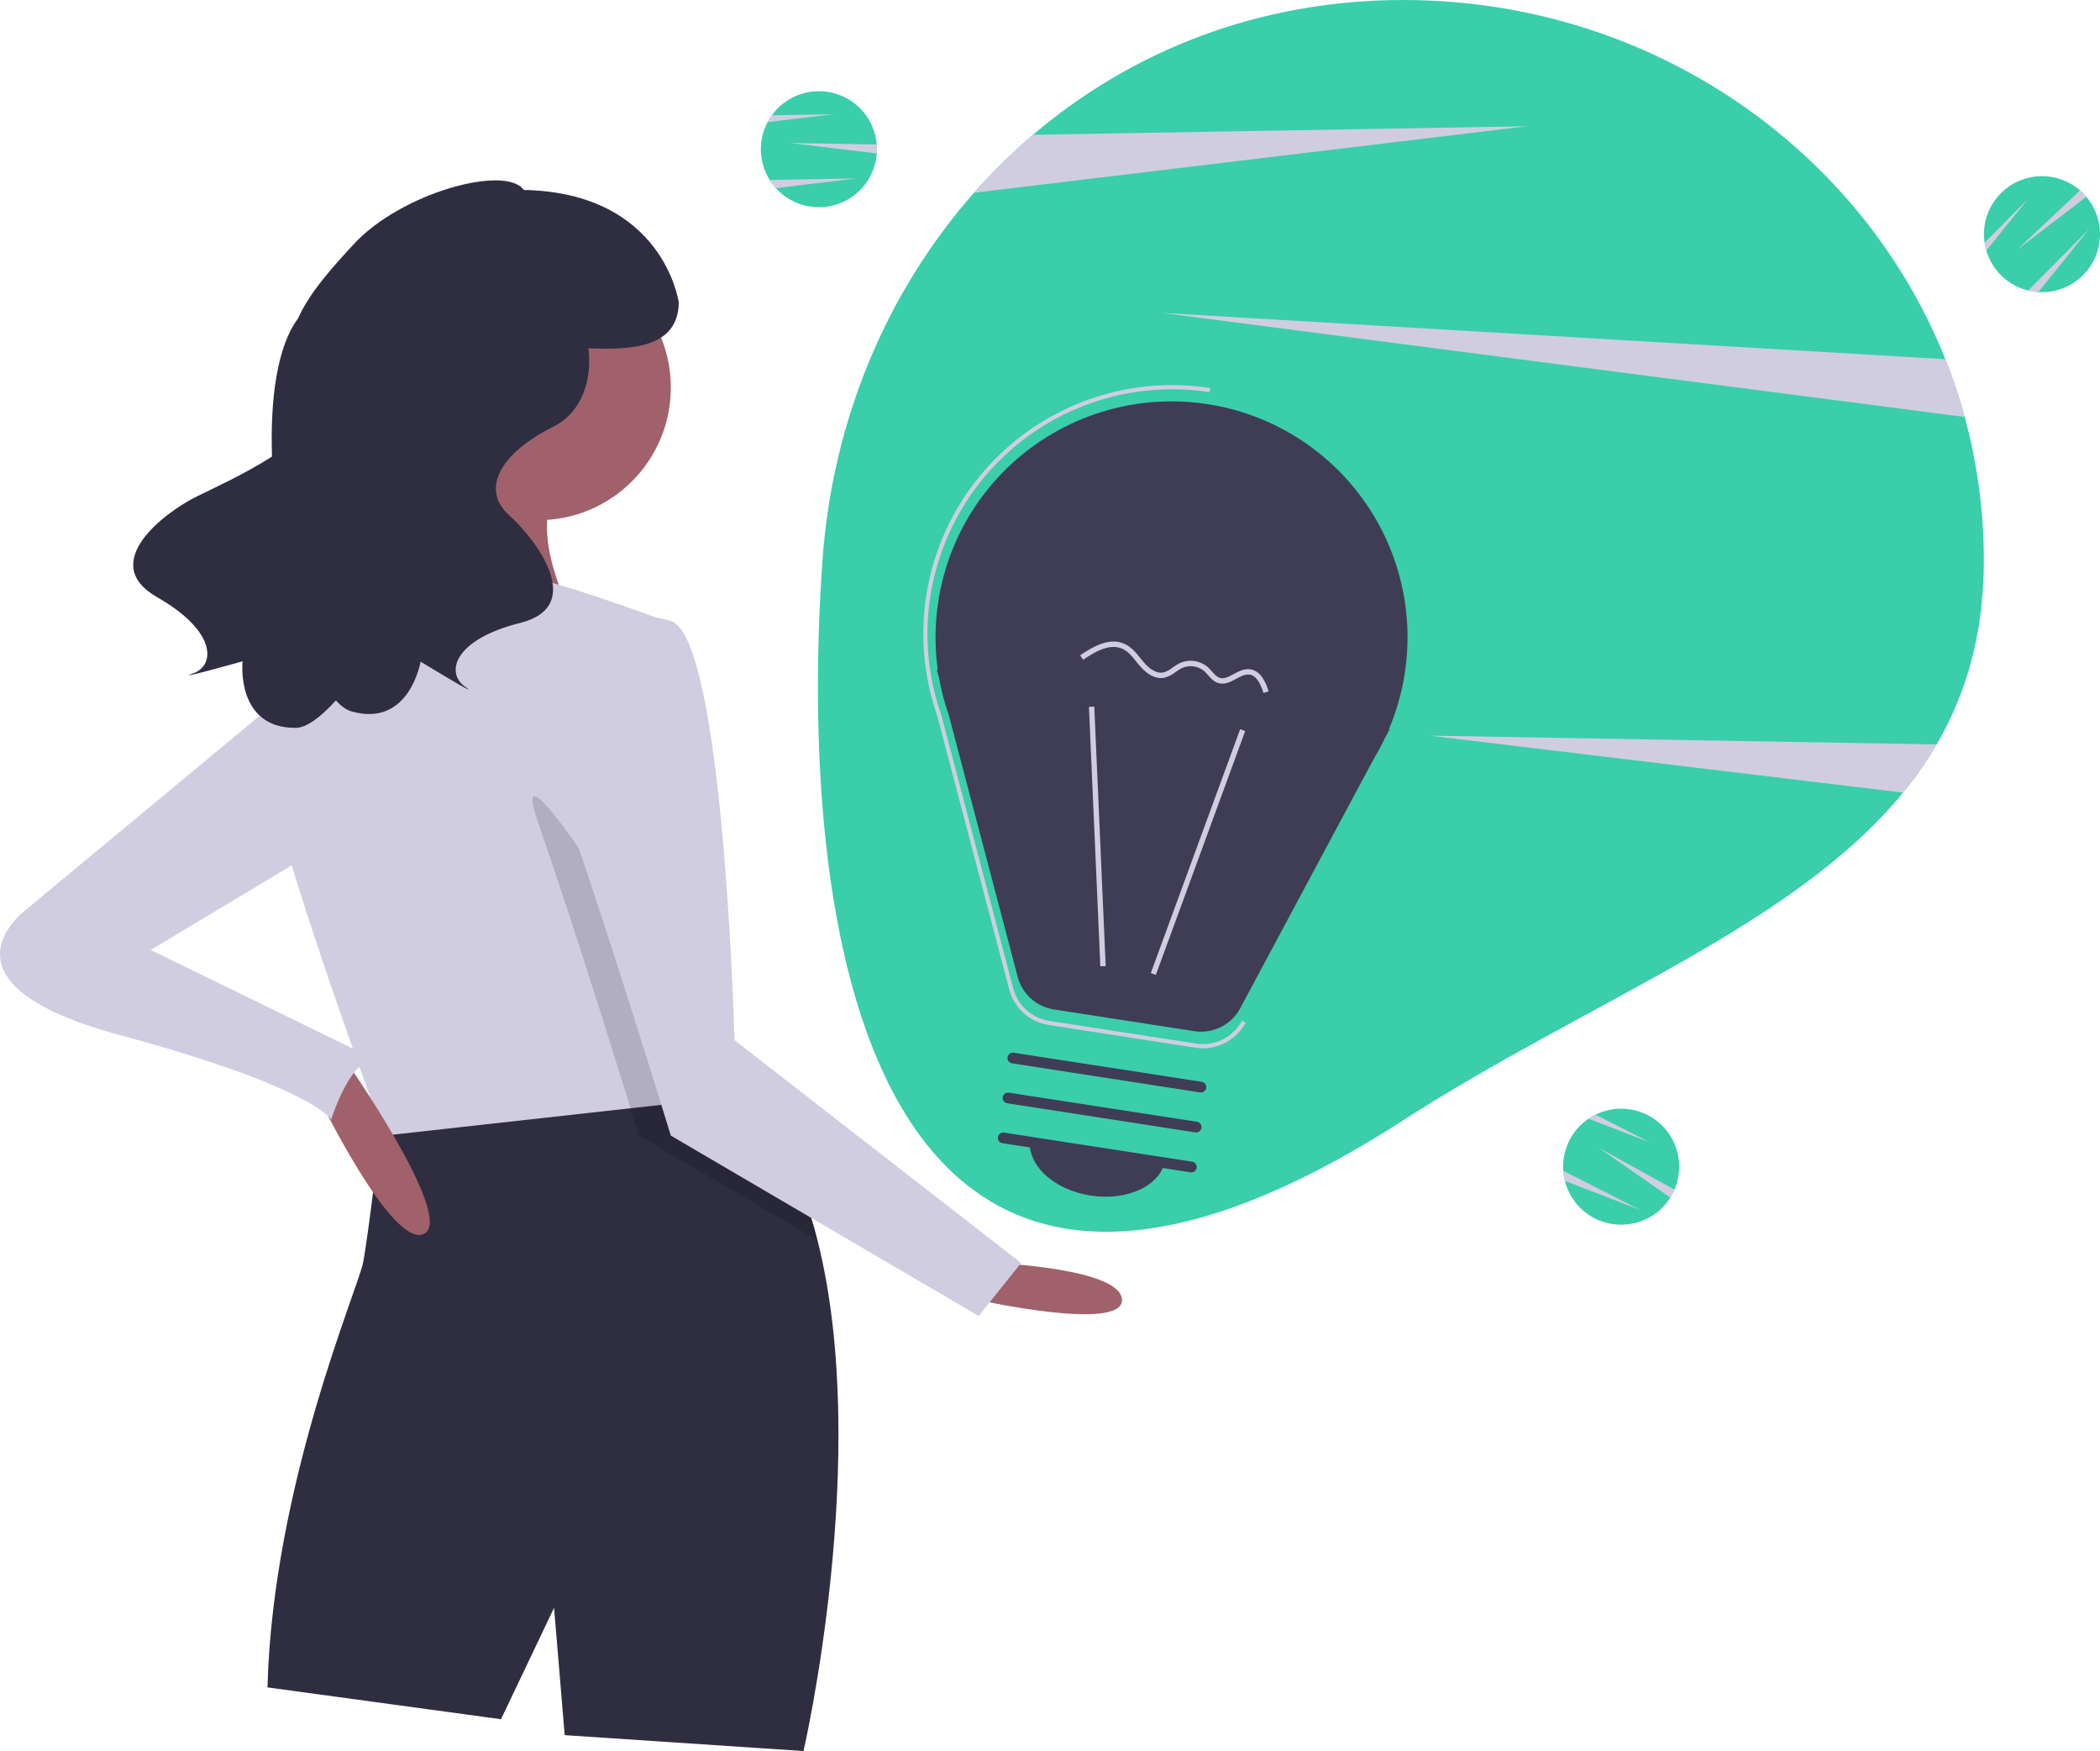<svg width="565" height="471" viewBox="0 0 565 471" fill="none" xmlns="http://www.w3.org/2000/svg">
<g clip-path="url(#clip0_225_1138)">
<path d="M533.75 150.671C533.75 170.275 529.104 186.411 521.045 200.235C518.385 204.788 515.366 209.122 512.015 213.194C482.389 249.409 427.307 269.23 377.524 301.336C230.572 396.105 214.654 244.247 221.291 150.671C223.969 112.913 238.682 78.326 262.056 51.844C266.965 46.274 272.268 41.064 277.924 36.253C304.461 13.667 338.744 0 377.524 0C444.056 0 500.872 40.105 523.399 96.62C530.247 113.818 533.76 132.161 533.75 150.671Z" fill="#3ACEAA"/>
<path d="M410.809 33.957L262.056 51.844C266.965 46.274 272.268 41.064 277.923 36.253L410.809 33.957Z" fill="#D0CDE1"/>
<path d="M521.045 200.235C518.385 204.788 515.366 209.122 512.015 213.194L384.596 197.877L521.045 200.235Z" fill="#D0CDE1"/>
<path d="M528.596 112.16L312.647 84.168L523.398 96.62C525.422 101.698 527.157 106.886 528.596 112.16Z" fill="#D0CDE1"/>
<path d="M235.94 40.134C235.94 40.519 235.929 40.898 235.895 41.271C235.727 43.586 235.043 45.834 233.895 47.851C232.747 49.869 231.163 51.605 229.259 52.933C227.354 54.261 225.178 55.148 222.887 55.53C220.596 55.911 218.249 55.777 216.017 55.137C213.784 54.497 211.723 53.367 209.983 51.831C208.243 50.294 206.867 48.389 205.957 46.254C205.046 44.118 204.624 41.807 204.72 39.488C204.817 37.169 205.43 34.901 206.514 32.849C206.85 32.206 207.234 31.589 207.663 31.004C209.531 28.415 212.148 26.461 215.161 25.405C218.175 24.349 221.44 24.243 224.516 25.099C227.592 25.956 230.331 27.735 232.364 30.196C234.397 32.657 235.625 35.682 235.884 38.863C235.923 39.281 235.94 39.705 235.94 40.134Z" fill="#3ACEAA"/>
<path d="M235.939 40.134C235.939 40.519 235.928 40.898 235.895 41.271L212.515 38.462L235.884 38.863C235.923 39.281 235.939 39.705 235.939 40.134Z" fill="#D0CDE1"/>
<path d="M230.363 47.999L208.734 50.602C208.12 49.918 207.568 49.181 207.083 48.4L230.363 47.999Z" fill="#D0CDE1"/>
<path d="M224.227 30.72L206.514 32.849C206.849 32.206 207.234 31.589 207.663 31.004L224.227 30.72Z" fill="#D0CDE1"/>
<path d="M449.961 321.134C449.78 321.473 449.592 321.803 449.388 322.117C448.153 324.083 446.495 325.748 444.534 326.992C442.574 328.236 440.36 329.028 438.055 329.309C435.75 329.59 433.411 329.354 431.209 328.617C429.007 327.881 426.996 326.663 425.325 325.052C423.653 323.441 422.362 321.477 421.546 319.305C420.729 317.132 420.408 314.804 420.605 312.492C420.803 310.179 421.514 307.94 422.687 305.937C423.859 303.934 425.465 302.217 427.385 300.912C427.983 300.502 428.612 300.137 429.265 299.821C432.129 298.409 435.357 297.909 438.515 298.389C441.672 298.868 444.606 300.303 446.921 302.501C449.236 304.699 450.822 307.553 451.463 310.68C452.104 313.806 451.771 317.054 450.507 319.985C450.346 320.372 450.162 320.754 449.961 321.134Z" fill="#3ACEAA"/>
<path d="M449.96 321.134C449.779 321.474 449.592 321.803 449.387 322.117L430.053 308.682L450.507 319.985C450.345 320.373 450.161 320.755 449.96 321.134Z" fill="#D0CDE1"/>
<path d="M441.344 325.468L421.018 317.634C420.797 316.742 420.654 315.833 420.593 314.916L441.344 325.468Z" fill="#D0CDE1"/>
<path d="M444.03 307.33L427.385 300.913C427.983 300.502 428.612 300.137 429.265 299.821L444.03 307.33Z" fill="#D0CDE1"/>
<path d="M560.566 52.09C560.834 52.366 561.091 52.645 561.328 52.936C562.824 54.711 563.906 56.797 564.493 59.042C565.081 61.288 565.159 63.636 564.724 65.915C564.289 68.195 563.35 70.349 561.976 72.221C560.603 74.092 558.829 75.634 556.784 76.733C554.739 77.833 552.474 78.463 550.154 78.577C547.835 78.691 545.519 78.287 543.376 77.393C541.232 76.5 539.315 75.14 537.764 73.413C536.213 71.685 535.067 69.634 534.41 67.408C534.201 66.713 534.045 66.004 533.944 65.285C533.472 62.129 533.981 58.904 535.4 56.045C536.82 53.187 539.083 50.832 541.884 49.299C544.684 47.766 547.888 47.128 551.063 47.471C554.237 47.815 557.23 49.123 559.638 51.219C559.958 51.492 560.266 51.783 560.566 52.09Z" fill="#3ACEAA"/>
<path d="M560.565 52.09C560.834 52.366 561.091 52.645 561.327 52.936L542.627 67.239L559.637 51.219C559.957 51.492 560.265 51.783 560.565 52.09Z" fill="#D0CDE1"/>
<path d="M562.067 61.613L548.402 78.569C547.484 78.507 546.574 78.365 545.682 78.144L562.067 61.613Z" fill="#D0CDE1"/>
<path d="M545.604 53.523L534.41 67.408C534.201 66.713 534.045 66.004 533.943 65.285L545.604 53.523Z" fill="#D0CDE1"/>
<path d="M267.589 339.709C267.589 339.709 301.86 341.136 301.86 349.699C301.86 358.261 263.306 349.699 263.306 349.699L267.589 339.709Z" fill="#A0616A"/>
<path d="M216.184 471L151.928 466.719L149.072 432.469L134.793 462.438L71.964 453.875C73.392 399.646 96.239 346.845 97.666 339.709C99.094 332.574 102.507 303.091 102.507 303.091C108.747 289.862 141.447 288.62 167.078 289.819C177.702 290.304 187.126 291.217 192.938 291.874C196.779 292.302 199.049 292.616 199.049 292.616C209.287 303.162 215.885 317.533 219.94 333.587C234.562 391.426 216.184 471 216.184 471Z" fill="#2F2E41"/>
<path d="M144.788 139.919C164.504 139.919 180.486 123.946 180.486 104.242C180.486 84.538 164.504 68.565 144.788 68.565C125.072 68.565 109.09 84.538 109.09 104.242C109.09 123.946 125.072 139.919 144.788 139.919Z" fill="#A0616A"/>
<path d="M120.513 112.805C120.513 112.805 110.517 157.044 94.81 169.888C79.103 182.731 156.211 169.888 156.211 169.888C156.211 169.888 139.076 141.346 151.927 128.502C164.778 115.659 120.513 112.805 120.513 112.805Z" fill="#A0616A"/>
<path d="M193.337 295.47L169.648 298.096L103.378 305.46C103.378 305.46 103.064 304.618 102.507 303.091C97.695 289.976 74.519 226.157 71.963 206.991C69.107 185.585 99.094 159.898 99.094 159.898C99.094 159.898 127.652 154.19 136.22 154.19C144.787 154.19 179.058 167.033 179.058 167.033L191.838 281.927L192.937 291.874L193.337 295.47Z" fill="#D0CDE1"/>
<path opacity="0.15" d="M219.939 333.587L171.918 305.459C171.918 305.459 171.076 302.719 169.648 298.096C168.934 295.784 168.063 292.987 167.078 289.819C161.537 272.037 152.241 242.697 144.788 221.262C133.364 188.439 189.053 279.772 189.053 279.772L191.838 281.927L192.937 291.874C196.778 292.302 199.049 292.616 199.049 292.616C209.287 303.162 215.884 317.532 219.939 333.587Z" fill="black"/>
<path d="M156.211 169.887C156.211 169.887 141.932 188.439 153.355 221.262C164.779 254.085 180.486 305.459 180.486 305.459L263.306 353.98L274.729 339.709L197.621 279.772C197.621 279.772 194.765 171.314 180.486 167.033C166.207 162.752 156.211 169.887 156.211 169.887Z" fill="#D0CDE1"/>
<path d="M85.529 294.756C85.529 294.756 105.52 336.141 114.088 331.86C122.655 327.579 92.669 284.767 92.669 284.767L85.529 294.756Z" fill="#A0616A"/>
<path d="M83.387 181.304L7.707 244.095C7.707 244.095 -20.852 264.074 31.982 278.345C84.815 292.616 89.099 301.178 89.099 301.178C89.099 301.178 94.81 282.626 101.95 285.48L40.549 255.512L90.526 225.543L83.387 181.304Z" fill="#D0CDE1"/>
<path d="M52.97 133.525C56.942 131.559 65.713 127.591 73.184 122.811C72.66 107.261 74.576 93.145 80.185 85.662C83.333 78.518 89.944 71.366 95.122 65.734C107.837 51.901 135.953 44.181 140.94 51.092C178.657 51.836 182.628 81.382 182.628 81.382C182.431 93.741 169.579 94.132 158.321 93.682C159.329 102.119 156.642 110.885 148.862 114.773C133.984 122.208 129.52 131.873 136.959 138.564C144.398 145.255 157.789 163.098 139.935 167.559C122.081 172.02 119.85 180.941 125.057 184.659C130.264 188.376 113.154 177.967 113.154 177.967C113.154 177.967 110.179 195.81 94.557 191.35C93.157 190.95 91.757 189.926 90.382 188.394C86.163 193.027 82.399 195.766 79.562 195.781C63.315 195.867 65.263 177.883 65.263 177.883C65.263 177.883 45.979 183.296 51.997 181.119C58.014 178.943 58.272 169.75 42.283 160.644C26.294 151.538 44.002 137.963 52.97 133.525Z" fill="#2F2E41"/>
<path d="M252.309 180.141L252.05 180.107L252.682 182.507C253.279 185.856 254.146 189.151 255.275 192.36L273.807 262.764C274.398 265.011 275.633 267.037 277.36 268.593C279.087 270.148 281.231 271.166 283.528 271.521L321.32 277.364C323.764 277.742 326.265 277.352 328.477 276.249C330.69 275.145 332.505 273.383 333.672 271.204L369.586 204.162C370.709 202.305 371.734 200.39 372.659 198.427L373.878 196.151L373.688 196.126C377.495 187.125 379.171 177.367 378.585 167.613C377.998 157.859 375.166 148.371 370.308 139.891C365.451 131.41 358.699 124.165 350.579 118.721C342.46 113.276 333.192 109.779 323.498 108.503C313.804 107.226 303.946 108.204 294.692 111.361C285.439 114.517 277.039 119.767 270.149 126.7C263.259 133.634 258.064 142.064 254.97 151.334C251.875 160.603 250.965 170.462 252.309 180.141H252.309Z" fill="#3F3D56"/>
<path d="M323.639 281.964C322.974 281.964 322.309 281.913 321.651 281.811L282.148 275.703C279.639 275.315 277.298 274.204 275.412 272.505C273.526 270.807 272.178 268.595 271.532 266.141L252.162 192.549C250.978 189.18 250.068 185.721 249.441 182.206L248.952 178.987C247.634 168.701 248.726 158.251 252.142 148.46C255.558 138.669 261.205 129.806 268.636 122.569C276.067 115.333 285.08 109.923 294.962 106.764C304.845 103.606 315.326 102.787 325.58 104.371L325.409 105.473C315.267 103.911 304.9 104.74 295.136 107.892C285.371 111.045 276.479 116.435 269.168 123.632C261.858 130.828 256.331 139.633 253.03 149.343C249.729 159.053 248.743 169.4 250.153 179.558L250.53 181.967C251.152 185.452 252.054 188.882 253.228 192.223L272.611 265.857C273.201 268.101 274.434 270.124 276.159 271.677C277.883 273.231 280.024 274.247 282.319 274.601L321.822 280.709C324.262 281.084 326.758 280.694 328.967 279.592C331.175 278.49 332.988 276.731 334.156 274.558L335.139 275.083C334.023 277.162 332.364 278.899 330.34 280.11C328.315 281.322 325.999 281.962 323.639 281.964Z" fill="#D0CDE1"/>
<path d="M333.66 196.144L309.624 261.733L310.979 262.229L335.015 196.64L333.66 196.144Z" fill="#D0CDE1"/>
<path d="M294.415 190.075L292.974 190.138L296.042 259.921L297.483 259.857L294.415 190.075Z" fill="#D0CDE1"/>
<path d="M320.301 315.327L269.683 307.501C269.306 307.441 268.969 307.234 268.745 306.926C268.521 306.618 268.427 306.233 268.486 305.857C268.544 305.48 268.749 305.142 269.056 304.916C269.363 304.69 269.747 304.595 270.124 304.651L320.742 312.477C320.93 312.505 321.111 312.57 321.274 312.668C321.437 312.766 321.579 312.895 321.692 313.048C321.805 313.201 321.886 313.375 321.931 313.56C321.977 313.744 321.985 313.936 321.956 314.124C321.927 314.312 321.861 314.492 321.762 314.654C321.663 314.816 321.533 314.958 321.379 315.069C321.225 315.181 321.051 315.262 320.866 315.306C320.681 315.35 320.489 315.357 320.301 315.327Z" fill="#3F3D56"/>
<path d="M321.598 304.585L270.98 296.758C270.791 296.73 270.611 296.666 270.448 296.568C270.285 296.47 270.143 296.34 270.03 296.187C269.917 296.034 269.836 295.86 269.791 295.676C269.745 295.491 269.737 295.299 269.766 295.112C269.795 294.924 269.861 294.744 269.96 294.581C270.059 294.419 270.189 294.278 270.343 294.166C270.497 294.054 270.671 293.974 270.856 293.93C271.041 293.885 271.233 293.878 271.421 293.908L322.039 301.735C322.227 301.762 322.408 301.827 322.571 301.925C322.734 302.023 322.876 302.153 322.989 302.306C323.101 302.459 323.183 302.632 323.228 302.817C323.273 303.002 323.282 303.193 323.253 303.381C323.224 303.569 323.158 303.749 323.059 303.912C322.96 304.074 322.83 304.215 322.676 304.327C322.522 304.439 322.348 304.519 322.163 304.563C321.978 304.607 321.786 304.615 321.598 304.585Z" fill="#3F3D56"/>
<path d="M322.897 293.842L272.278 286.015C271.902 285.955 271.565 285.748 271.341 285.44C271.116 285.132 271.023 284.748 271.081 284.371C271.14 283.995 271.345 283.657 271.652 283.431C271.959 283.205 272.343 283.109 272.72 283.165L323.338 290.991C323.714 291.052 324.051 291.259 324.276 291.567C324.5 291.875 324.593 292.259 324.535 292.636C324.477 293.012 324.272 293.35 323.965 293.576C323.658 293.802 323.274 293.898 322.897 293.842H322.897Z" fill="#3F3D56"/>
<path d="M293.418 321.579C303.458 323.131 312.463 318.797 313.531 311.898L277.171 306.277C276.104 313.175 283.377 320.026 293.418 321.579Z" fill="#3F3D56"/>
<path d="M311.613 182.325C309.453 181.992 307.666 180.286 306.686 179.142C306.365 178.767 306.053 178.378 305.739 177.989C304.598 176.569 303.521 175.229 302.021 174.53C298.71 172.986 294.808 175.143 291.43 177.456L290.614 176.267C294.328 173.722 298.659 171.372 302.631 173.223C304.435 174.064 305.67 175.6 306.864 177.085C307.168 177.463 307.471 177.841 307.782 178.204C308.801 179.393 310.832 181.319 313.009 180.875C313.927 180.608 314.78 180.157 315.516 179.549C316.078 179.13 316.671 178.756 317.291 178.43C318.548 177.827 319.955 177.61 321.335 177.805C322.715 178 324.007 178.598 325.047 179.525C325.418 179.877 325.769 180.248 326.1 180.638C326.749 181.377 327.361 182.075 328.159 182.329C329.338 182.706 330.585 182.032 331.905 181.32C333.267 180.586 334.675 179.826 336.272 180.013C336.324 180.02 336.376 180.027 336.428 180.035C339.27 180.474 340.58 183.615 341.322 185.959L339.945 186.393C338.938 183.207 337.711 181.622 336.103 181.446C334.959 181.311 333.809 181.932 332.591 182.589C331.064 183.413 329.483 184.265 327.721 183.703C326.542 183.328 325.765 182.444 325.015 181.589C324.719 181.239 324.405 180.905 324.073 180.589C323.244 179.864 322.222 179.396 321.132 179.242C320.041 179.088 318.929 179.254 317.931 179.722C317.379 180.015 316.85 180.351 316.349 180.726C315.454 181.456 314.414 181.988 313.299 182.288C312.744 182.401 312.172 182.414 311.613 182.325Z" fill="#D0CDE1"/>
</g>
<defs>
<clipPath id="clip0_225_1138">
<rect width="565" height="471" fill="white"/>
</clipPath>
</defs>
</svg>
